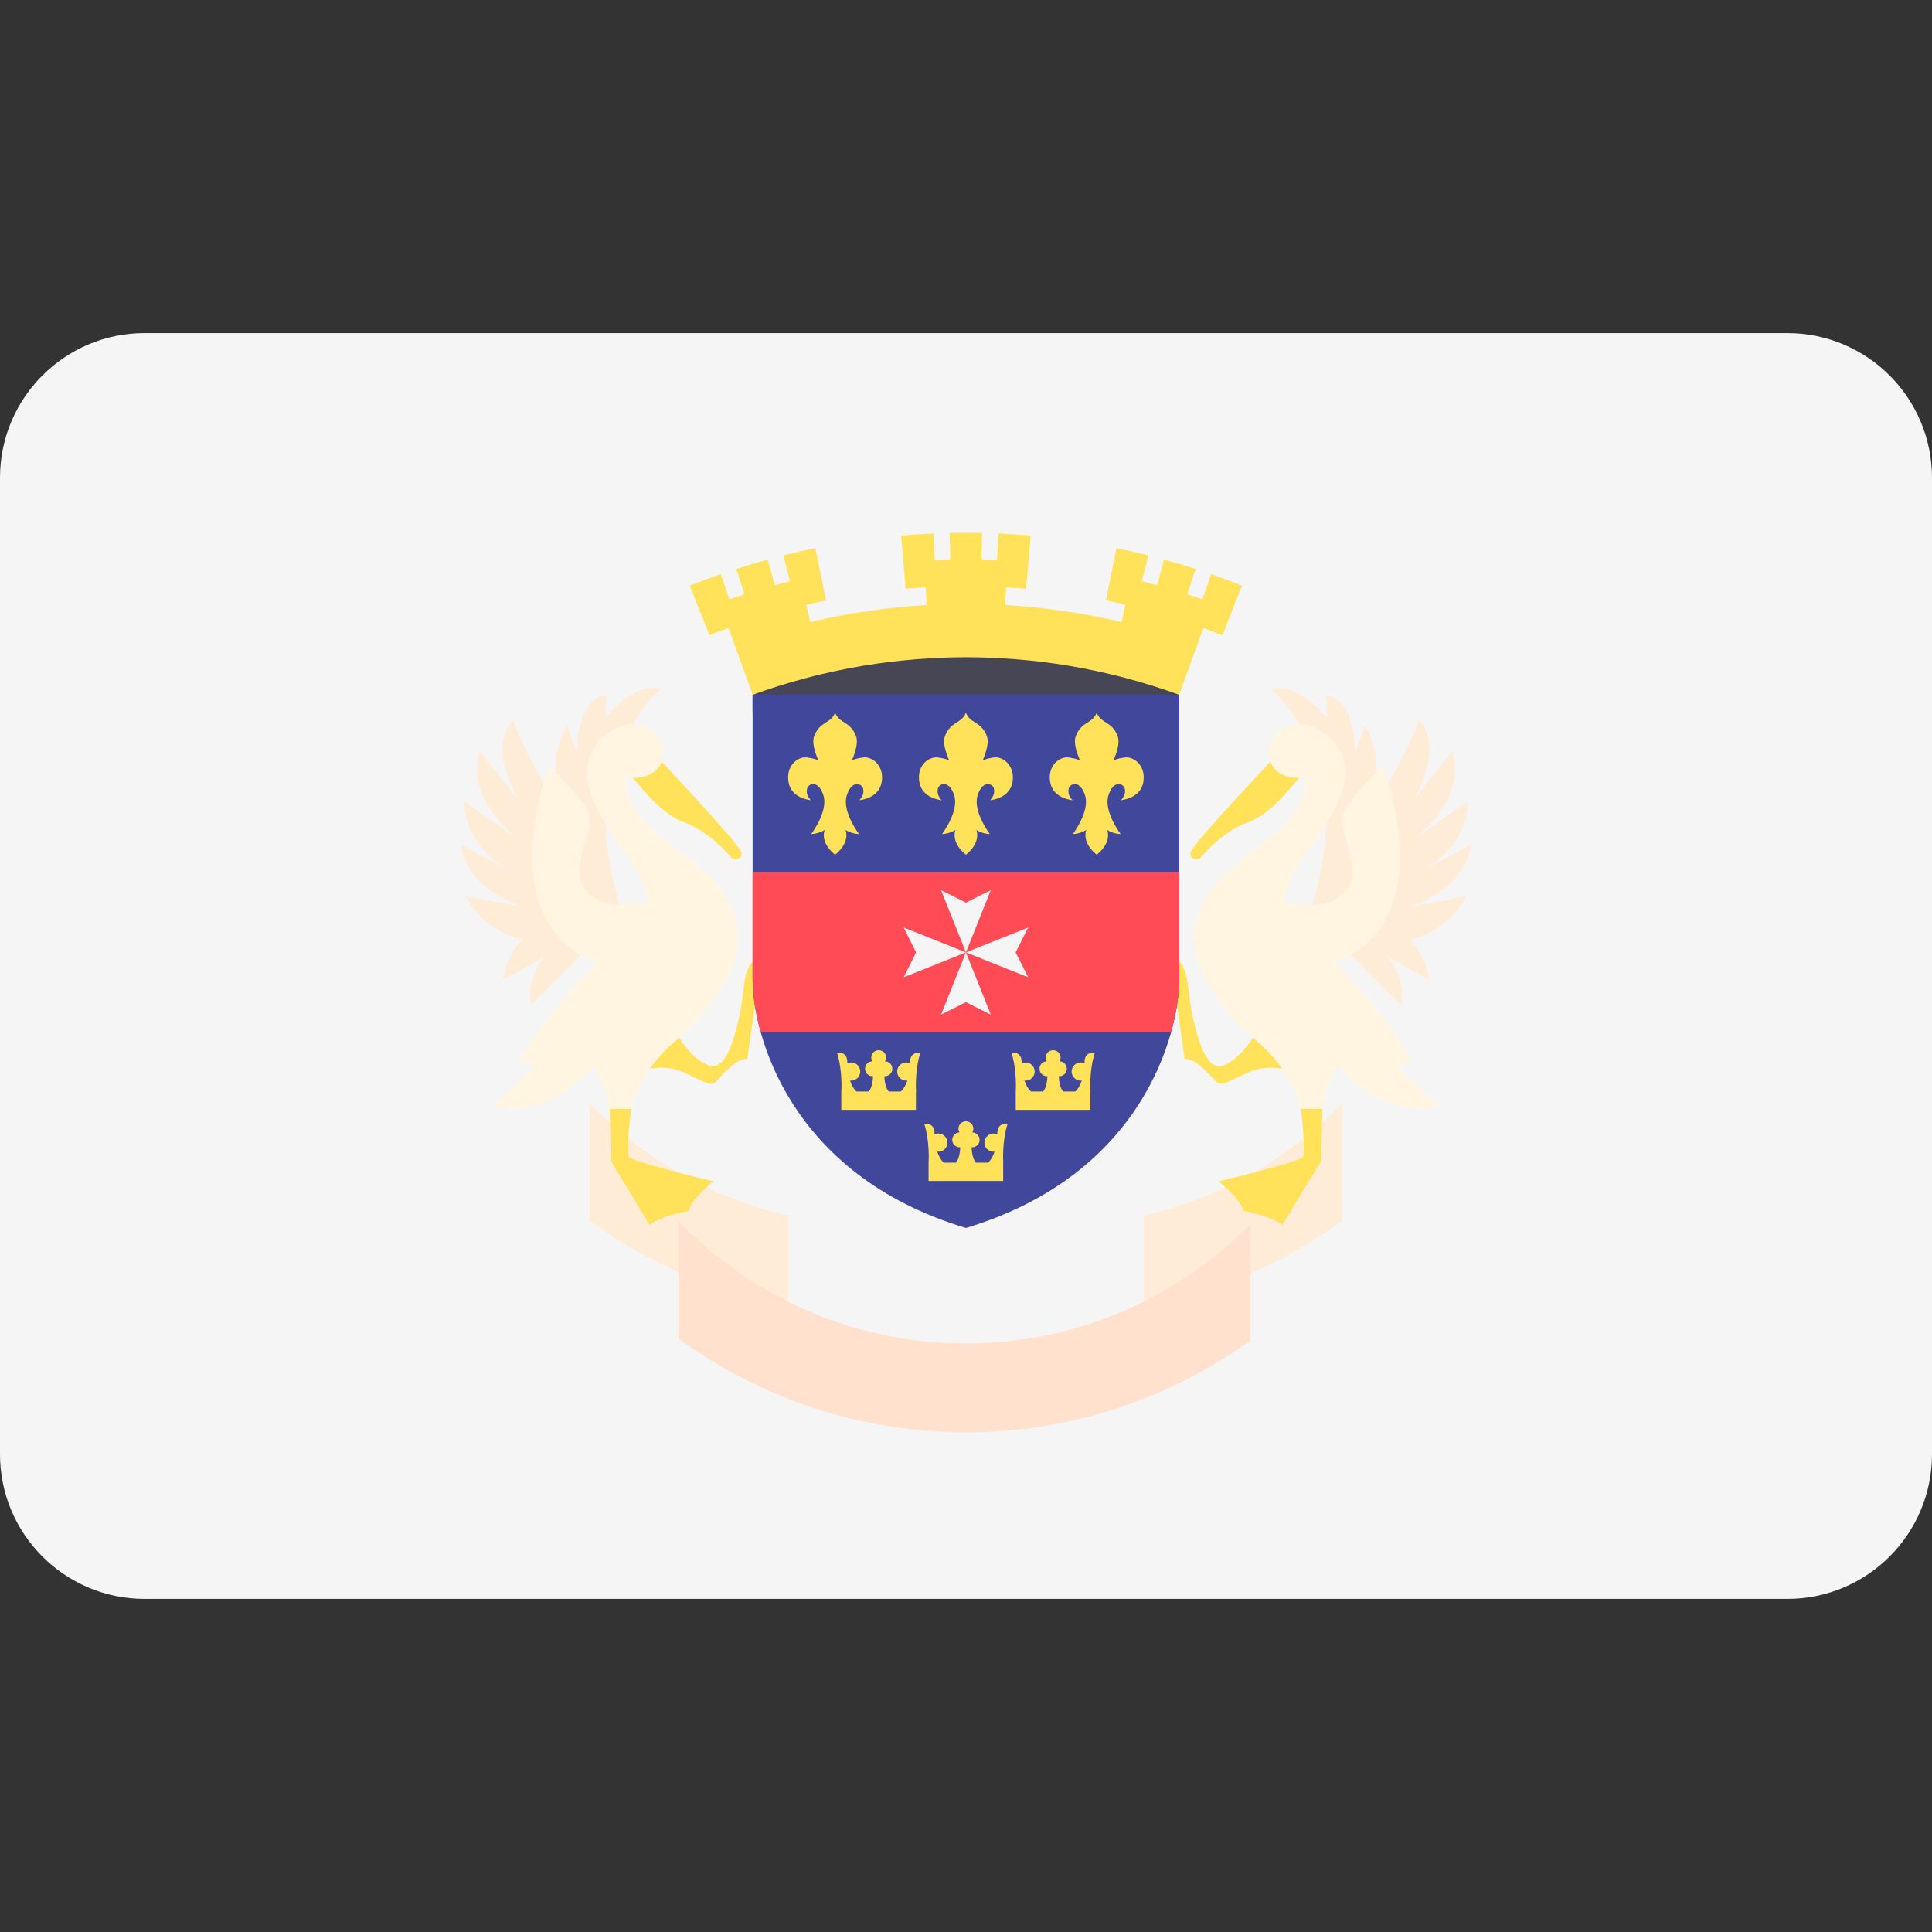 <svg xmlns="http://www.w3.org/2000/svg" width="24" height="24" viewBox="0 0 24 24" fill="none"><rect x="0" y="0" width="24" height="24" fill="#333333" stroke="none"/><rect width="24" height="24" fill="none"/>
<path d="M22.203 19.862H1.797C0.805 19.862 0 19.057 0 18.065V5.935C0 4.943 0.805 4.138 1.797 4.138H22.203C23.195 4.138 24 4.943 24 5.935V18.065C24 19.057 23.195 19.862 22.203 19.862Z" fill="#F5F5F5"/>
<path d="M9.791 15.101C8.835 14.883 7.984 14.39 7.325 13.708V15.166C8.044 15.69 8.883 16.058 9.791 16.226V15.101Z" fill="#FFECD7"/>
<path d="M14.207 15.101C15.162 14.883 16.014 14.389 16.673 13.708V15.165C15.954 15.69 15.115 16.057 14.207 16.226V15.101Z" fill="#FFECD7"/>
<path d="M9.367 11.941C9.321 11.95 9.257 12.07 9.238 12.272C9.22 12.475 9.091 13.331 8.815 13.239C8.539 13.146 8.355 12.742 8.355 12.742L7.969 13.303C7.969 13.303 8.226 13.202 8.493 13.321C8.76 13.441 8.824 13.505 8.898 13.432C8.972 13.358 9.146 13.137 9.284 13.156L9.441 12.042L9.367 11.941Z" fill="#FFE15A"/>
<path d="M7.84 13.772C7.84 13.772 7.775 14.306 7.812 14.37C7.849 14.435 8.861 14.674 8.861 14.674C8.861 14.674 8.567 14.913 8.558 15.042C8.558 15.042 8.199 15.106 8.07 15.217L7.591 14.425L7.573 13.772H7.84Z" fill="#FFE15A"/>
<path d="M7.52 8.919L7.527 8.643C7.527 8.643 7.203 8.608 7.161 9.34L7.044 9.015C7.044 9.015 6.802 9.34 6.947 9.864L6.885 9.913C6.885 9.913 6.568 9.492 6.375 8.946C6.375 8.946 6.05 9.202 6.43 9.926L5.961 9.333C5.961 9.333 5.726 9.83 6.43 10.423L5.767 9.954C5.767 9.954 5.726 10.492 6.368 10.837L5.726 10.492C5.726 10.492 5.747 11.01 6.492 11.265L5.788 11.134C5.788 11.134 5.966 11.557 6.487 11.671C6.377 11.793 6.276 11.957 6.25 12.169L6.775 11.879C6.775 11.879 6.526 12.135 6.595 12.487L7.403 11.679L7.292 11.63C7.903 11.515 7.775 11.472 7.775 11.472C7.775 11.472 7.324 10.313 7.628 9.512C7.932 8.712 8.199 8.601 8.199 8.565C8.199 8.528 7.872 8.484 7.52 8.919Z" fill="#FFECD7"/>
<path d="M8.144 9.383C8.144 9.383 9.192 10.488 9.211 10.589C9.229 10.69 9.1 10.672 9.1 10.672C9.1 10.672 8.843 10.341 8.493 10.212C8.144 10.083 7.913 9.678 7.775 9.586C7.637 9.494 8.144 9.383 8.144 9.383Z" fill="#FFE15A"/>
<path d="M7.794 9.65C7.932 9.696 8.245 9.632 8.236 9.347C8.226 9.061 7.941 8.951 7.729 9.016C7.518 9.08 7.122 9.374 7.371 9.945C7.619 10.515 7.987 10.727 8.061 11.215C8.061 11.215 7.729 11.265 7.555 11.224C7.404 11.188 7.15 11.067 7.205 10.736C7.26 10.405 7.389 10.212 7.279 10.028C7.168 9.844 6.819 9.522 6.819 9.522C6.819 9.522 6.064 11.454 7.426 11.96C7.426 11.96 6.782 12.576 6.46 13.175L6.653 13.23C6.653 13.23 6.313 13.598 6.119 13.736C6.119 13.736 6.754 13.957 7.38 13.239C7.38 13.239 7.536 13.496 7.573 13.773H7.84C7.84 13.773 7.932 13.331 8.355 12.963C8.779 12.595 9.208 12.07 9.165 11.592C9.114 11.031 8.692 10.778 8.252 10.43C7.658 9.961 7.794 9.65 7.794 9.65Z" fill="#FFF5E1"/>
<path d="M14.633 11.941C14.679 11.951 14.743 12.07 14.761 12.273C14.78 12.475 14.909 13.331 15.185 13.239C15.461 13.147 15.645 12.742 15.645 12.742L16.031 13.303C16.031 13.303 15.774 13.202 15.507 13.322C15.24 13.441 15.176 13.506 15.102 13.432C15.028 13.358 14.854 13.138 14.716 13.156L14.559 12.043L14.633 11.941Z" fill="#FFE15A"/>
<path d="M16.16 13.772C16.16 13.772 16.224 14.306 16.188 14.37C16.151 14.435 15.139 14.674 15.139 14.674C15.139 14.674 15.433 14.913 15.442 15.042C15.442 15.042 15.801 15.106 15.93 15.217L16.409 14.425L16.427 13.772H16.16H16.16Z" fill="#FFE15A"/>
<path d="M16.48 8.919L16.473 8.643C16.473 8.643 16.797 8.608 16.839 9.34L16.956 9.015C16.956 9.015 17.198 9.34 17.053 9.864L17.115 9.913C17.115 9.913 17.432 9.492 17.625 8.946C17.625 8.946 17.95 9.202 17.57 9.926L18.039 9.333C18.039 9.333 18.274 9.83 17.57 10.423L18.233 9.954C18.233 9.954 18.274 10.492 17.632 10.837L18.274 10.492C18.274 10.492 18.253 11.01 17.508 11.265L18.212 11.134C18.212 11.134 18.034 11.557 17.513 11.671C17.623 11.793 17.724 11.957 17.75 12.169L17.225 11.879C17.225 11.879 17.474 12.135 17.405 12.487L16.597 11.679L16.708 11.63C16.097 11.515 16.225 11.472 16.225 11.472C16.225 11.472 16.675 10.313 16.372 9.512C16.068 8.712 15.801 8.601 15.801 8.565C15.801 8.528 16.128 8.484 16.48 8.919Z" fill="#FFECD7"/>
<path d="M15.857 9.383C15.857 9.383 14.807 10.488 14.789 10.589C14.771 10.69 14.899 10.672 14.899 10.672C14.899 10.672 15.157 10.341 15.507 10.212C15.857 10.083 16.087 9.678 16.224 9.586C16.363 9.494 15.857 9.383 15.857 9.383Z" fill="#FFE15A"/>
<path d="M16.206 9.65C16.068 9.696 15.755 9.632 15.764 9.347C15.774 9.061 16.059 8.951 16.27 9.016C16.482 9.08 16.878 9.374 16.629 9.945C16.381 10.515 16.013 10.727 15.939 11.215C15.939 11.215 16.27 11.265 16.445 11.224C16.596 11.188 16.85 11.067 16.795 10.736C16.74 10.405 16.611 10.212 16.721 10.028C16.832 9.844 17.181 9.522 17.181 9.522C17.181 9.522 17.936 11.454 16.574 11.96C16.574 11.96 17.218 12.576 17.54 13.175L17.347 13.23C17.347 13.23 17.687 13.598 17.881 13.736C17.881 13.736 17.246 13.957 16.62 13.239C16.62 13.239 16.464 13.496 16.427 13.773H16.16C16.16 13.773 16.068 13.331 15.645 12.963C15.221 12.595 14.792 12.07 14.835 11.592C14.886 11.031 15.308 10.778 15.748 10.43C16.342 9.961 16.206 9.65 16.206 9.65Z" fill="#FFF5E1"/>
<path d="M14.649 7.783H9.349V8.85H14.649V7.783Z" fill="#464655"/>
<path d="M11.999 8.629H9.349C9.349 8.629 9.349 11.5 9.349 12.162C9.349 12.825 9.791 14.591 11.999 15.254C14.207 14.591 14.649 12.825 14.649 12.162C14.649 11.5 14.649 8.629 14.649 8.629H11.999V8.629Z" fill="#41479B"/>
<path d="M9.349 12.162C9.349 12.326 9.376 12.559 9.451 12.825H14.547C14.621 12.559 14.649 12.326 14.649 12.162V10.837H9.349V12.162Z" fill="#FF4B55"/>
<path d="M11.999 11.831L11.69 12.604L11.999 12.449L12.308 12.604L11.999 11.831Z" fill="#F5F5F5"/>
<path d="M11.999 11.831L12.308 11.058L11.999 11.213L11.69 11.058L11.999 11.831Z" fill="#F5F5F5"/>
<path d="M11.999 11.831L11.226 11.522L11.38 11.831L11.226 12.14L11.999 11.831Z" fill="#F5F5F5"/>
<path d="M11.999 11.831L12.772 12.14L12.617 11.831L12.772 11.522L11.999 11.831Z" fill="#F5F5F5"/>
<path d="M12.346 9.41C12.294 9.418 12.249 9.425 12.208 9.446C12.255 9.33 12.287 9.221 12.259 9.144C12.188 8.958 12.052 8.991 12 8.855V8.85C12 8.851 11.999 8.851 11.999 8.852C11.998 8.851 11.998 8.851 11.998 8.85V8.855C11.945 8.991 11.81 8.958 11.739 9.144C11.71 9.221 11.743 9.33 11.79 9.446C11.749 9.425 11.703 9.418 11.652 9.41C11.546 9.393 11.386 9.502 11.42 9.713C11.454 9.923 11.698 9.94 11.698 9.94C11.664 9.907 11.635 9.852 11.652 9.793C11.668 9.734 11.79 9.683 11.854 9.881C11.917 10.079 11.702 10.361 11.702 10.361C11.776 10.357 11.829 10.334 11.868 10.311C11.817 10.477 11.984 10.606 11.998 10.616V10.618L11.999 10.617C11.999 10.617 12 10.618 12 10.618V10.616C12.014 10.606 12.181 10.477 12.13 10.311C12.168 10.335 12.222 10.357 12.296 10.361C12.296 10.361 12.081 10.079 12.144 9.881C12.207 9.683 12.329 9.734 12.346 9.793C12.363 9.852 12.333 9.906 12.3 9.94C12.3 9.94 12.544 9.923 12.578 9.713C12.611 9.502 12.451 9.393 12.346 9.41Z" fill="#FFE15A"/>
<path d="M13.971 9.41C13.919 9.418 13.874 9.425 13.833 9.446C13.88 9.33 13.912 9.221 13.884 9.144C13.813 8.958 13.677 8.991 13.625 8.855V8.85C13.625 8.851 13.624 8.851 13.624 8.852C13.623 8.851 13.623 8.851 13.623 8.85V8.855C13.57 8.991 13.435 8.958 13.364 9.144C13.335 9.221 13.368 9.33 13.415 9.446C13.374 9.425 13.328 9.418 13.277 9.41C13.171 9.393 13.011 9.502 13.045 9.713C13.079 9.923 13.323 9.94 13.323 9.94C13.289 9.907 13.26 9.852 13.277 9.793C13.293 9.734 13.415 9.683 13.479 9.881C13.542 10.079 13.327 10.361 13.327 10.361C13.401 10.357 13.454 10.334 13.493 10.311C13.442 10.477 13.609 10.606 13.623 10.616V10.618L13.624 10.617C13.624 10.617 13.625 10.618 13.625 10.618V10.616C13.639 10.606 13.806 10.477 13.755 10.311C13.793 10.335 13.847 10.357 13.921 10.361C13.921 10.361 13.706 10.079 13.769 9.881C13.832 9.683 13.954 9.734 13.971 9.793C13.988 9.852 13.958 9.906 13.925 9.94C13.925 9.94 14.169 9.923 14.203 9.713C14.236 9.502 14.076 9.393 13.971 9.41Z" fill="#FFE15A"/>
<path d="M10.721 9.41C10.669 9.418 10.624 9.425 10.583 9.446C10.63 9.33 10.662 9.221 10.634 9.144C10.563 8.958 10.428 8.991 10.375 8.855V8.85C10.375 8.851 10.374 8.851 10.374 8.852C10.373 8.851 10.373 8.851 10.373 8.85V8.855C10.32 8.991 10.185 8.958 10.114 9.144C10.085 9.221 10.118 9.33 10.165 9.446C10.124 9.425 10.078 9.418 10.027 9.41C9.921 9.393 9.761 9.502 9.795 9.713C9.829 9.923 10.073 9.94 10.073 9.94C10.039 9.907 10.01 9.852 10.027 9.793C10.043 9.734 10.166 9.683 10.229 9.881C10.292 10.079 10.077 10.361 10.077 10.361C10.151 10.357 10.204 10.334 10.243 10.311C10.192 10.477 10.359 10.606 10.373 10.616V10.618L10.374 10.617C10.374 10.617 10.375 10.618 10.375 10.618V10.616C10.389 10.606 10.556 10.477 10.505 10.311C10.543 10.335 10.597 10.357 10.671 10.361C10.671 10.361 10.456 10.079 10.519 9.881C10.582 9.683 10.704 9.734 10.721 9.793C10.738 9.852 10.708 9.906 10.675 9.94C10.675 9.94 10.919 9.923 10.953 9.713C10.986 9.502 10.826 9.393 10.721 9.41Z" fill="#FFE15A"/>
<path d="M12.517 13.96C12.517 13.96 12.399 13.941 12.39 14.06C12.39 14.06 12.39 14.074 12.389 14.093C12.374 14.086 12.359 14.081 12.341 14.081C12.279 14.081 12.229 14.132 12.229 14.194C12.229 14.257 12.279 14.307 12.341 14.307C12.346 14.307 12.351 14.305 12.355 14.304C12.339 14.358 12.312 14.407 12.274 14.443H12.123C12.084 14.399 12.072 14.313 12.069 14.25C12.072 14.251 12.073 14.252 12.076 14.252C12.127 14.252 12.169 14.211 12.169 14.16C12.169 14.109 12.128 14.068 12.078 14.067C12.086 14.054 12.091 14.039 12.091 14.021C12.091 13.97 12.05 13.929 11.999 13.929C11.948 13.929 11.906 13.97 11.906 14.021C11.906 14.039 11.912 14.054 11.92 14.067C11.87 14.068 11.829 14.109 11.829 14.16C11.829 14.211 11.871 14.252 11.922 14.252C11.924 14.252 11.926 14.251 11.929 14.25C11.926 14.313 11.914 14.399 11.874 14.443H11.723C11.686 14.407 11.659 14.358 11.642 14.304C11.647 14.305 11.651 14.307 11.656 14.307C11.719 14.307 11.769 14.257 11.769 14.194C11.769 14.132 11.719 14.081 11.656 14.081C11.639 14.081 11.623 14.086 11.609 14.093C11.608 14.074 11.608 14.06 11.608 14.06C11.599 13.941 11.481 13.96 11.481 13.96C11.554 14.184 11.535 14.443 11.535 14.443V14.67H12.462V14.443L12.463 14.443C12.463 14.443 12.444 14.184 12.517 13.96Z" fill="#FFE15A"/>
<path d="M11.434 13.076C11.434 13.076 11.316 13.058 11.306 13.177C11.306 13.177 11.306 13.19 11.306 13.209C11.291 13.202 11.275 13.198 11.258 13.198C11.196 13.198 11.145 13.248 11.145 13.311C11.145 13.373 11.196 13.424 11.258 13.424C11.263 13.424 11.267 13.422 11.272 13.421C11.255 13.475 11.228 13.524 11.191 13.559H11.04C11 13.515 10.988 13.429 10.986 13.367C10.988 13.367 10.99 13.369 10.992 13.369C11.044 13.369 11.085 13.328 11.085 13.276C11.085 13.226 11.045 13.185 10.994 13.184C11.002 13.17 11.008 13.155 11.008 13.138C11.008 13.087 10.967 13.046 10.915 13.046C10.864 13.046 10.823 13.087 10.823 13.138C10.823 13.155 10.829 13.17 10.837 13.184C10.786 13.185 10.746 13.226 10.746 13.276C10.746 13.328 10.787 13.369 10.838 13.369C10.841 13.369 10.843 13.367 10.845 13.367C10.843 13.429 10.831 13.515 10.791 13.559H10.64C10.602 13.524 10.576 13.475 10.559 13.421C10.564 13.421 10.568 13.424 10.573 13.424C10.635 13.424 10.686 13.373 10.686 13.311C10.686 13.248 10.635 13.198 10.573 13.198C10.556 13.198 10.54 13.202 10.525 13.209C10.525 13.19 10.525 13.177 10.525 13.177C10.515 13.058 10.397 13.076 10.397 13.076C10.47 13.3 10.451 13.559 10.451 13.559V13.787H11.378V13.56L11.38 13.559C11.38 13.559 11.36 13.3 11.434 13.076Z" fill="#FFE15A"/>
<path d="M13.601 13.076C13.601 13.076 13.482 13.058 13.473 13.177C13.473 13.177 13.473 13.19 13.473 13.209C13.458 13.202 13.442 13.198 13.425 13.198C13.363 13.198 13.312 13.248 13.312 13.311C13.312 13.373 13.362 13.424 13.425 13.424C13.43 13.424 13.434 13.422 13.439 13.421C13.422 13.475 13.395 13.524 13.358 13.559H13.207C13.167 13.515 13.155 13.429 13.153 13.367C13.155 13.367 13.157 13.369 13.159 13.369C13.211 13.369 13.252 13.328 13.252 13.276C13.252 13.226 13.211 13.185 13.161 13.184C13.169 13.17 13.175 13.155 13.175 13.138C13.175 13.087 13.133 13.046 13.082 13.046C13.031 13.046 12.99 13.087 12.99 13.138C12.99 13.155 12.995 13.17 13.004 13.184C12.953 13.185 12.913 13.226 12.913 13.276C12.913 13.328 12.954 13.369 13.005 13.369C13.008 13.369 13.01 13.367 13.012 13.367C13.009 13.429 12.997 13.515 12.958 13.559H12.807C12.769 13.524 12.743 13.475 12.726 13.421C12.731 13.421 12.735 13.424 12.74 13.424C12.802 13.424 12.853 13.373 12.853 13.311C12.853 13.248 12.802 13.198 12.74 13.198C12.723 13.198 12.707 13.202 12.692 13.209C12.691 13.19 12.691 13.177 12.691 13.177C12.682 13.058 12.564 13.076 12.564 13.076C12.637 13.3 12.618 13.559 12.618 13.559V13.787H13.545V13.56L13.547 13.559C13.546 13.559 13.527 13.3 13.601 13.076Z" fill="#FFE15A"/>
<path d="M15.428 7.275C15.301 7.224 15.173 7.177 15.045 7.132C15.009 7.237 14.973 7.341 14.937 7.445C14.875 7.424 14.812 7.403 14.75 7.383C14.784 7.278 14.818 7.173 14.851 7.067C14.722 7.026 14.592 6.987 14.461 6.951C14.432 7.057 14.403 7.164 14.374 7.27C14.311 7.253 14.248 7.236 14.184 7.221C14.211 7.113 14.238 7.006 14.265 6.899C14.133 6.866 14.002 6.836 13.87 6.809C13.825 7.025 13.781 7.242 13.737 7.458C13.819 7.475 13.9 7.493 13.982 7.512C13.965 7.584 13.948 7.655 13.931 7.727C13.455 7.614 12.971 7.544 12.485 7.516C12.489 7.443 12.494 7.369 12.498 7.296C12.581 7.3 12.664 7.306 12.747 7.314C12.766 7.094 12.785 6.874 12.804 6.654C12.67 6.642 12.536 6.633 12.402 6.627C12.397 6.738 12.392 6.848 12.387 6.958C12.323 6.956 12.258 6.953 12.193 6.952C12.196 6.842 12.198 6.731 12.2 6.621C12.066 6.618 11.932 6.618 11.797 6.621C11.8 6.731 11.802 6.842 11.805 6.952C11.74 6.953 11.675 6.956 11.61 6.958C11.606 6.848 11.601 6.738 11.596 6.627C11.462 6.633 11.328 6.642 11.194 6.654C11.213 6.874 11.232 7.094 11.251 7.314C11.334 7.306 11.417 7.3 11.5 7.296C11.504 7.369 11.508 7.443 11.512 7.516C11.027 7.544 10.543 7.614 10.066 7.727C10.049 7.655 10.033 7.584 10.016 7.512C10.097 7.493 10.179 7.475 10.261 7.458C10.217 7.242 10.172 7.025 10.128 6.809C9.996 6.836 9.864 6.866 9.733 6.899C9.76 7.006 9.787 7.113 9.813 7.221C9.75 7.236 9.687 7.253 9.624 7.27C9.595 7.164 9.566 7.057 9.537 6.951C9.406 6.987 9.276 7.026 9.147 7.067C9.18 7.173 9.214 7.278 9.248 7.383C9.185 7.403 9.123 7.424 9.061 7.445C9.025 7.341 8.989 7.237 8.953 7.132C8.824 7.177 8.696 7.224 8.569 7.275C8.65 7.48 8.731 7.686 8.813 7.891C8.891 7.86 8.97 7.83 9.05 7.801C9.15 8.078 9.25 8.354 9.35 8.631C9.564 8.553 9.78 8.485 9.999 8.427C10.071 8.408 10.144 8.389 10.218 8.372C10.657 8.268 11.103 8.204 11.551 8.178C11.849 8.16 12.149 8.16 12.447 8.178C12.895 8.203 13.341 8.268 13.78 8.372C13.853 8.389 13.926 8.408 13.999 8.427C14.217 8.485 14.434 8.553 14.648 8.631C14.748 8.354 14.848 8.078 14.948 7.801C15.027 7.83 15.106 7.86 15.185 7.891C15.266 7.686 15.347 7.48 15.428 7.275Z" fill="#FFE15A"/>
<path d="M11.999 17.793C13.316 17.793 14.536 17.37 15.532 16.655V15.21C14.631 16.122 13.38 16.689 11.999 16.689C10.599 16.689 9.333 16.106 8.429 15.171V16.629C9.432 17.36 10.665 17.793 11.999 17.793Z" fill="#FFE1CD"/>
</svg>
